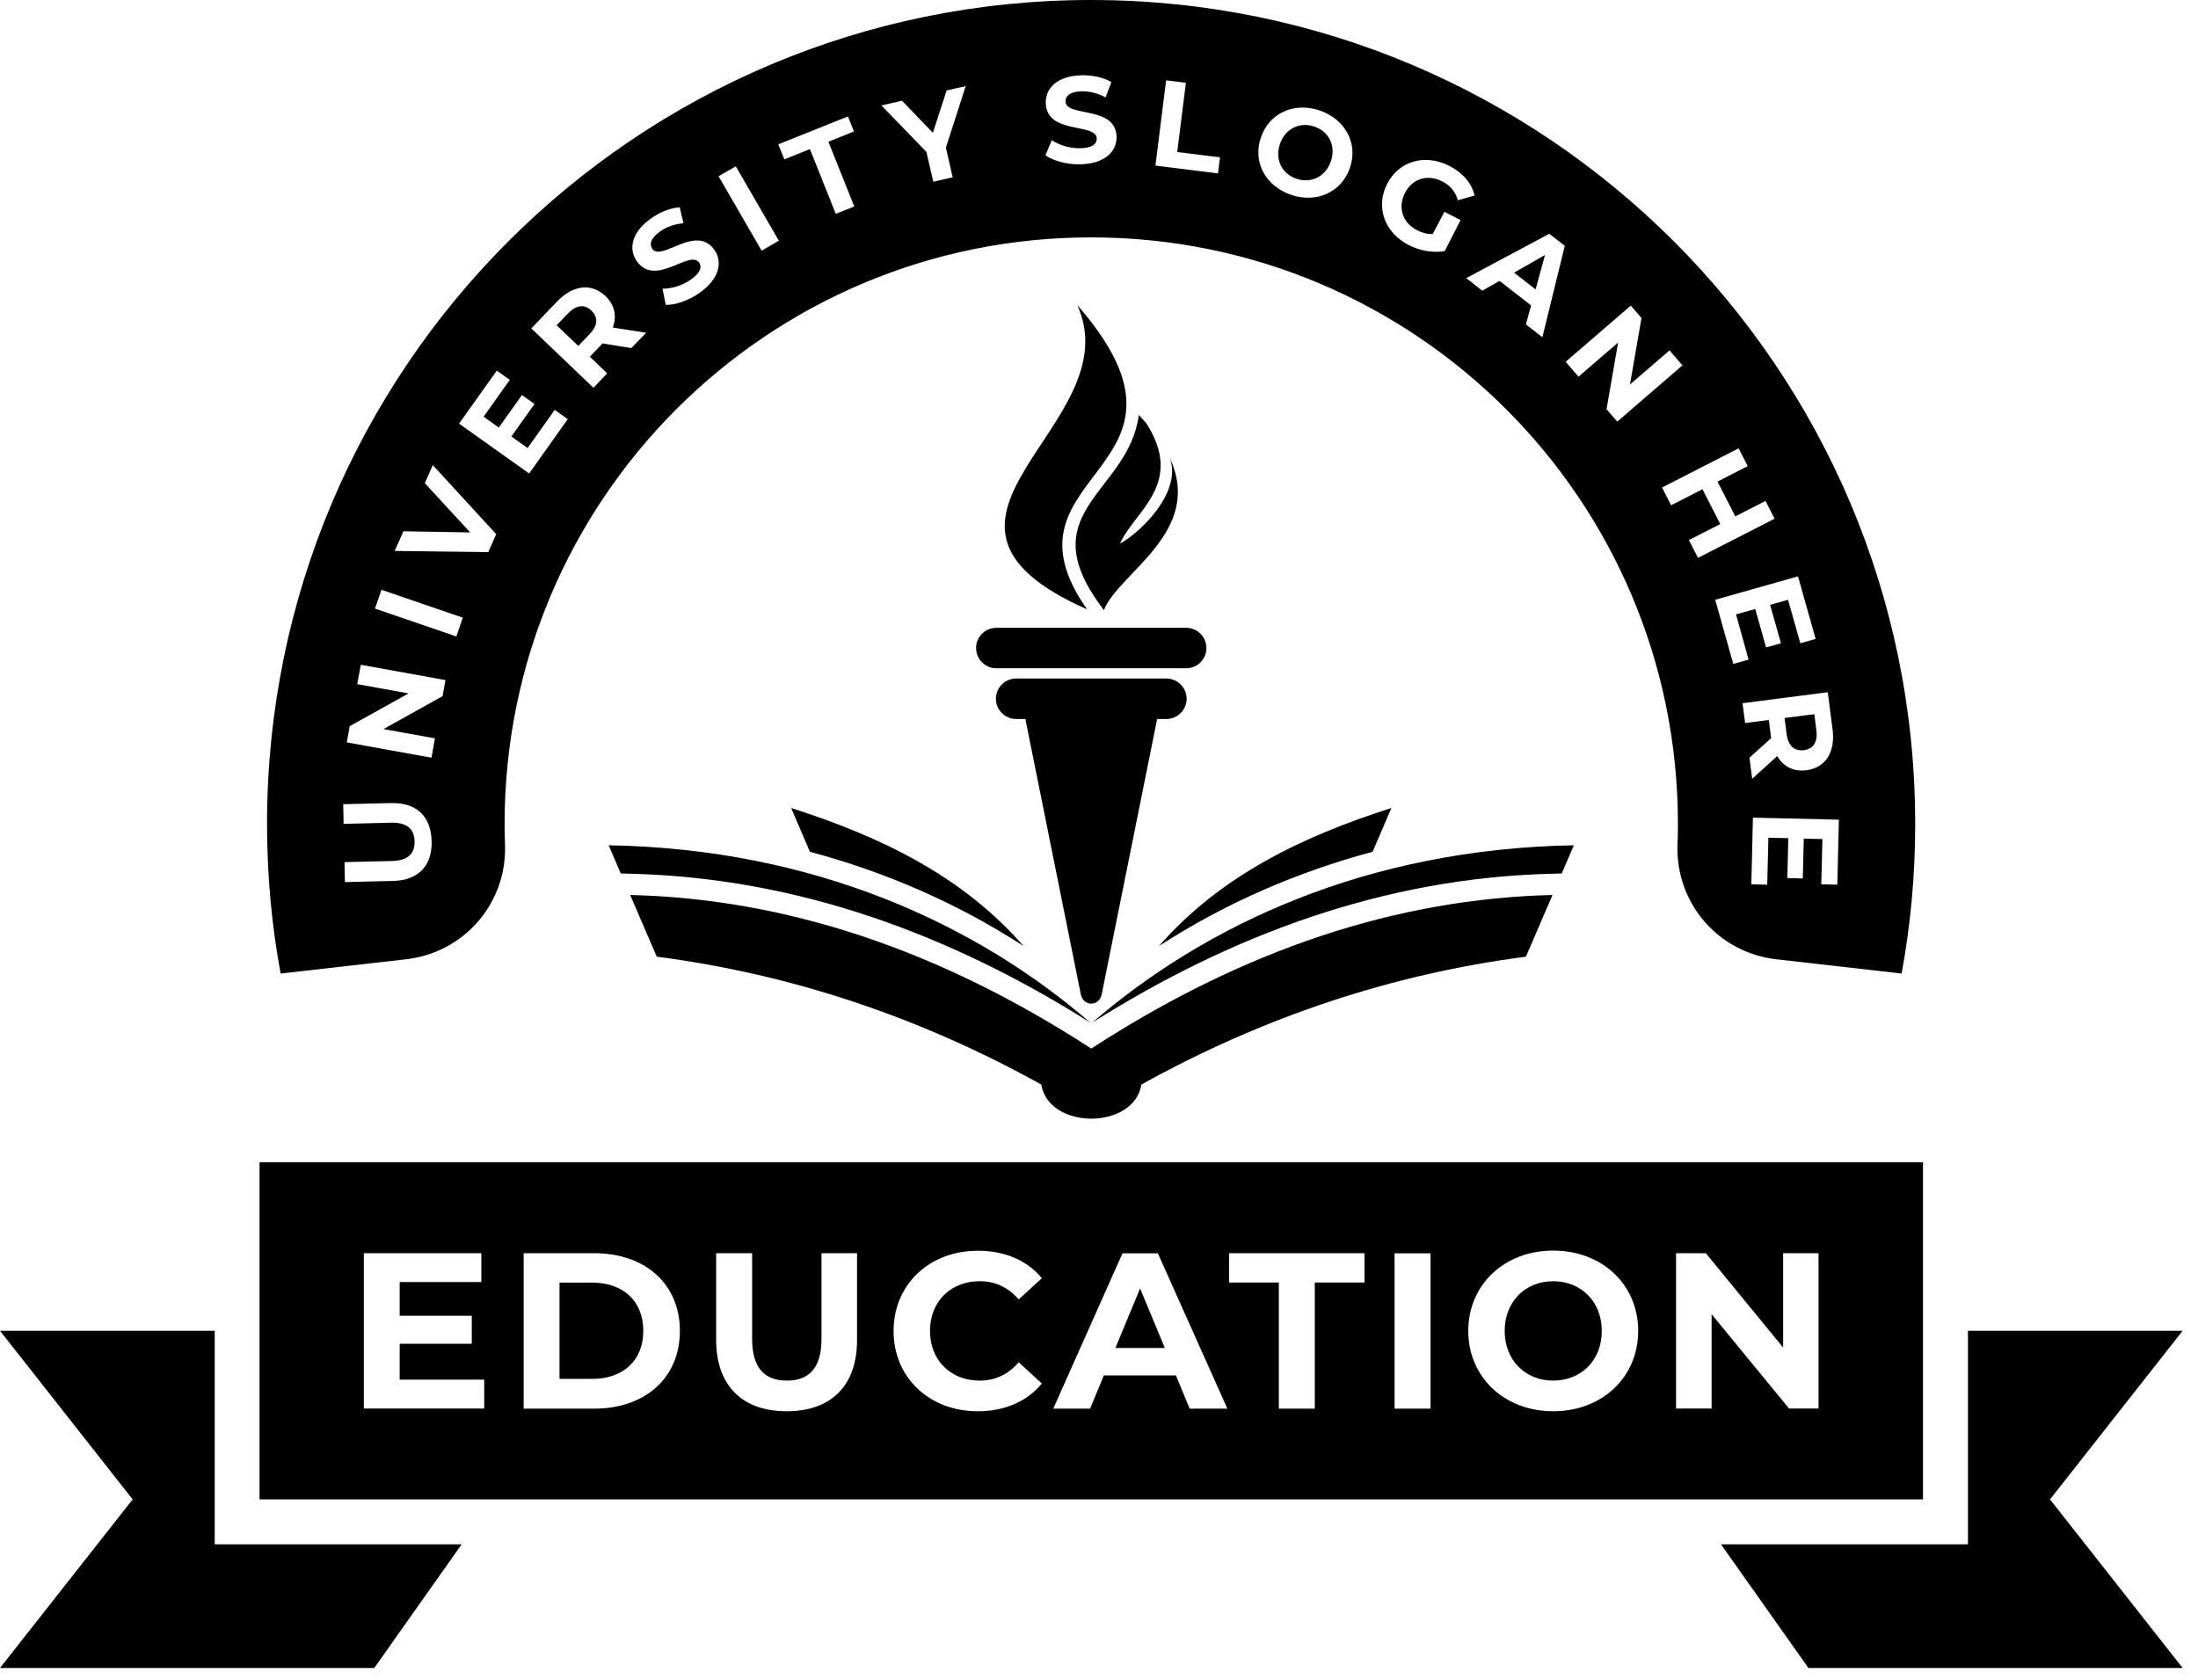 <svg width="140" height="107" viewBox="0 0 140 107" fill="none" xmlns="http://www.w3.org/2000/svg">
<path fill-rule="evenodd" clip-rule="evenodd" d="M16.53 74.039H122.484V95.511H16.53V74.039ZM115.186 106.252H139.023L130.574 95.511L139.023 84.77H125.347V98.373H109.617L115.186 106.252ZM113.575 79.828V85.838L108.651 79.828H106.755V89.722H109.019V83.712L113.952 89.722H115.83V79.828H113.575ZM98.932 87.945C97.165 87.945 95.839 86.657 95.839 84.779C95.839 82.902 97.165 81.613 98.932 81.613C100.699 81.613 102.024 82.902 102.024 84.779C102.033 86.657 100.699 87.945 98.932 87.945ZM98.932 89.897C102.043 89.897 104.343 87.734 104.343 84.779C104.343 81.825 102.043 79.662 98.932 79.662C95.812 79.662 93.52 81.843 93.52 84.779C93.52 87.715 95.812 89.897 98.932 89.897ZM88.826 89.731H91.118V79.837H88.826V89.731ZM81.454 89.731H83.745V81.696H86.912V79.828H78.287V81.696H81.454V89.731ZM71.044 85.865L72.618 82.073L74.192 85.865H71.044ZM75.775 89.731H78.177L73.75 79.837H71.495L67.087 89.731H69.433L70.308 87.614H74.9L75.775 89.731ZM62.273 89.897C63.994 89.897 65.43 89.271 66.359 88.13L64.887 86.777C64.224 87.55 63.387 87.945 62.402 87.945C60.552 87.945 59.236 86.648 59.236 84.779C59.236 82.911 60.552 81.613 62.402 81.613C63.396 81.613 64.224 82.009 64.887 82.773L66.359 81.42C65.43 80.288 63.994 79.671 62.291 79.671C59.208 79.671 56.916 81.807 56.916 84.789C56.916 87.761 59.208 89.897 62.273 89.897ZM50.105 89.897C52.922 89.897 54.588 88.286 54.588 85.368V79.828H52.324V85.286C52.324 87.163 51.514 87.945 50.115 87.945C48.725 87.945 47.906 87.172 47.906 85.286V79.828H45.614V85.368C45.623 88.286 47.298 89.897 50.105 89.897ZM35.637 87.844V81.705H37.726C39.696 81.705 40.975 82.883 40.975 84.77C40.975 86.666 39.687 87.835 37.726 87.835H35.637V87.844ZM33.355 89.731H37.846C41.086 89.731 43.304 87.78 43.304 84.779C43.304 81.779 41.086 79.828 37.846 79.828H33.355V89.731ZM25.458 87.89V85.599H30.05V83.813H25.458V81.668H30.658V79.828H23.175V89.722H30.842V87.881H25.458V87.89ZM23.838 106.252H0L8.449 95.511L0 84.77H13.677V98.373H29.406L23.838 106.252Z" fill="black"/>
<path fill-rule="evenodd" clip-rule="evenodd" d="M112.636 53.364L113.906 53.391L113.842 55.931L114.827 55.959L114.891 53.419L116.078 53.447L116.005 56.327L117.026 56.355L117.127 52.213L111.651 52.084L111.55 56.327L112.562 56.355L112.636 53.364ZM114.891 47.786C114.302 47.86 113.897 47.519 113.796 46.755L113.667 45.734L115.563 45.494L115.692 46.516C115.793 47.28 115.489 47.712 114.891 47.786ZM111.605 49.608L113.197 48.163C113.593 48.835 114.237 49.167 115.057 49.066C116.272 48.909 116.916 47.906 116.723 46.452L116.419 44.095L110.989 44.795L111.154 46.056L112.664 45.862L112.802 46.958L112.811 47.022L111.43 48.265L111.605 49.608ZM110.574 39.135L111.798 38.794L112.489 41.242L113.437 40.975L112.746 38.527L113.888 38.205L114.67 40.975L115.646 40.699L114.523 36.714L109.249 38.205L110.4 42.291L111.375 42.015L110.574 39.135ZM112.452 31.91L110.528 32.894L109.396 30.676L111.32 29.692L110.74 28.559L105.862 31.054L106.442 32.186L108.439 31.164L109.571 33.382L107.574 34.404L108.154 35.536L113.032 33.042L112.452 31.91ZM106.341 22.319L103.819 24.491L104.555 20.258L103.874 19.466L99.723 23.046L100.542 23.994L103.064 21.822L102.328 26.065L103.009 26.857L107.16 23.276L106.341 22.319ZM96.437 17.368L98.407 16.245L97.809 18.435L96.437 17.368ZM97.192 20.663L98.241 21.482L99.668 15.656L98.683 14.892L93.391 17.717L94.412 18.518L95.517 17.892L97.523 19.457L97.192 20.663ZM91.256 14.91C90.888 14.919 90.575 14.827 90.271 14.671C89.332 14.192 89.019 13.217 89.479 12.306C89.949 11.376 90.924 11.072 91.872 11.56C92.369 11.809 92.691 12.195 92.857 12.757L93.925 12.453C93.731 11.661 93.17 11.008 92.314 10.566C90.759 9.774 89.093 10.253 88.347 11.726C87.602 13.198 88.191 14.827 89.728 15.61C90.427 15.969 91.274 16.125 92.019 15.996L93.032 14.017L92.001 13.493L91.256 14.91ZM82.576 11.385C81.647 11.072 81.187 10.152 81.527 9.167C81.868 8.182 82.788 7.75 83.718 8.063C84.647 8.375 85.108 9.296 84.767 10.281C84.426 11.265 83.506 11.698 82.576 11.385ZM82.227 12.407C83.856 12.968 85.448 12.241 85.982 10.695C86.516 9.149 85.697 7.602 84.067 7.041C82.429 6.479 80.837 7.207 80.312 8.753C79.778 10.299 80.588 11.845 82.227 12.407ZM73.594 10.548L77.579 11.045L77.708 10.023L74.983 9.682L75.535 5.274L74.275 5.117L73.594 10.548ZM68.844 10.465C70.409 10.419 71.145 9.618 71.118 8.707C71.062 6.7 67.896 7.483 67.869 6.47C67.859 6.121 68.145 5.835 68.89 5.817C69.378 5.808 69.903 5.927 70.418 6.203L70.786 5.228C70.271 4.924 69.562 4.777 68.872 4.795C67.317 4.841 66.589 5.633 66.608 6.562C66.663 8.596 69.829 7.805 69.857 8.826C69.866 9.158 69.571 9.425 68.817 9.443C68.163 9.461 67.464 9.25 66.994 8.928L66.589 9.894C67.096 10.253 67.979 10.492 68.844 10.465ZM61.509 5.485L60.294 5.762L59.42 8.458L57.45 6.415L56.143 6.719L59.005 9.673L59.447 11.578L60.681 11.293L60.248 9.406L61.509 5.485ZM53.235 13.622L54.413 13.152L52.765 9.029L54.394 8.375L54.008 7.418L49.572 9.195L49.958 10.152L51.587 9.498L53.235 13.622ZM48.513 15.969L49.608 15.334L46.866 10.594L45.77 11.229L48.513 15.969ZM44.583 18.638C45.862 17.727 46.028 16.65 45.494 15.904C44.325 14.266 42.135 16.677 41.555 15.858C41.353 15.573 41.426 15.177 42.043 14.745C42.439 14.459 42.945 14.275 43.534 14.22L43.295 13.207C42.696 13.244 42.025 13.511 41.463 13.916C40.193 14.818 40.027 15.886 40.57 16.65C41.748 18.306 43.939 15.886 44.528 16.723C44.721 16.999 44.62 17.377 44.003 17.809C43.469 18.187 42.77 18.398 42.199 18.389L42.402 19.42C43.009 19.438 43.874 19.144 44.583 18.638ZM37.671 19.788C38.104 20.202 38.094 20.727 37.551 21.288L36.834 22.034L35.453 20.718L36.171 19.972C36.714 19.411 37.239 19.365 37.671 19.788ZM41.159 21.196L39.033 20.865C39.3 20.138 39.153 19.42 38.564 18.859C37.671 18.012 36.493 18.15 35.481 19.208L33.842 20.92L37.8 24.703L38.674 23.783L37.57 22.724L38.334 21.923L38.38 21.877L40.211 22.172L41.159 21.196ZM33.603 28.541L32.572 27.805L34.045 25.734L33.244 25.163L31.771 27.234L30.805 26.544L32.471 24.197L31.643 23.608L29.24 26.985L33.704 30.161L36.162 26.7L35.333 26.111L33.603 28.541ZM27.059 30.777L29.949 33.916L25.697 33.842L25.136 35.094L31.1 35.168L31.606 34.026L27.565 29.627L27.059 30.777ZM29.066 40.543L29.48 39.346L24.298 37.57L23.884 38.766L29.066 40.543ZM22.752 43.58L26.028 44.169L22.273 46.258L22.089 47.289L27.483 48.265L27.703 47.031L24.427 46.442L28.191 44.344L28.375 43.322L22.982 42.347L22.752 43.58ZM27.492 53.575C27.455 52.02 26.544 51.118 24.924 51.155L21.859 51.228L21.887 52.48L24.905 52.406C25.945 52.379 26.387 52.821 26.406 53.594C26.424 54.358 26.001 54.827 24.961 54.845L21.942 54.919L21.969 56.189L25.034 56.116C26.663 56.079 27.538 55.131 27.492 53.575ZM32.167 53.815C32.149 53.373 32.14 52.931 32.14 52.48C32.14 31.845 48.872 15.113 69.507 15.122C90.142 15.122 106.874 31.845 106.874 52.48C106.874 52.922 106.865 53.373 106.847 53.815C106.718 57.524 109.442 60.681 113.124 61.104L121.122 62.015C121.693 58.923 121.987 55.738 121.987 52.489C121.987 23.497 98.49 0 69.498 0C40.506 0 17.009 23.497 17.009 52.489C17.009 55.747 17.303 58.932 17.874 62.015L25.872 61.104C29.572 60.681 32.296 57.524 32.167 53.815Z" fill="black"/>
<path fill-rule="evenodd" clip-rule="evenodd" d="M40.166 55.657C50.796 55.915 60.543 59.523 69.452 65.146C62.218 58.897 51.919 54.074 38.767 53.844L39.54 55.639L40.166 55.657ZM65.191 60.259C61.27 55.777 56.088 53.292 50.391 51.469L51.587 54.258C56.401 55.547 60.985 57.535 65.191 60.259ZM98.849 55.657C88.219 55.915 78.472 59.523 69.562 65.146C76.797 58.897 87.096 54.074 100.248 53.844L99.475 55.639L98.849 55.657ZM73.824 60.259C77.745 55.777 82.926 53.292 88.624 51.469L87.427 54.258C82.614 55.547 78.039 57.535 73.824 60.259ZM40.138 57.01L41.831 60.94C50.382 62.054 58.546 64.769 66.323 69.085C66.801 71.984 72.222 71.984 72.701 69.085C80.478 64.769 88.642 62.054 97.192 60.94L98.886 57.01C88.992 57.249 79.245 60.471 69.507 66.794C59.77 60.471 50.032 57.249 40.138 57.01Z" fill="black"/>
<path fill-rule="evenodd" clip-rule="evenodd" d="M69.507 63.931C69.848 63.931 70.096 63.682 70.17 63.351L73.704 45.799H74.293C75.002 45.799 75.582 45.219 75.582 44.511C75.582 43.802 75.002 43.222 74.293 43.222C71.099 43.222 67.915 43.222 64.721 43.222C64.013 43.222 63.433 43.802 63.433 44.511C63.433 45.219 64.013 45.799 64.721 45.799H65.31L68.844 63.351C68.918 63.691 69.167 63.931 69.507 63.931ZM63.46 39.992H75.554C76.263 39.992 76.843 40.571 76.843 41.28C76.843 41.989 76.263 42.569 75.554 42.569H63.46C62.752 42.569 62.172 41.989 62.172 41.28C62.163 40.571 62.752 39.992 63.46 39.992Z" fill="black"/>
<path fill-rule="evenodd" clip-rule="evenodd" d="M69.24 38.814C63.01 29.96 77.883 30.07 68.615 19.43C72.103 27.097 56.162 33.034 69.24 38.814ZM71.339 34.635C72.186 32.61 75.517 30.852 73.005 26.95C72.858 26.784 72.701 26.609 72.535 26.434C71.909 31.294 65.817 32.491 69.921 38.326L70.308 38.869C71.247 36.476 76.705 33.89 74.505 29.159C75.296 31.276 72.793 33.807 71.339 34.635Z" fill="black"/>
</svg>
